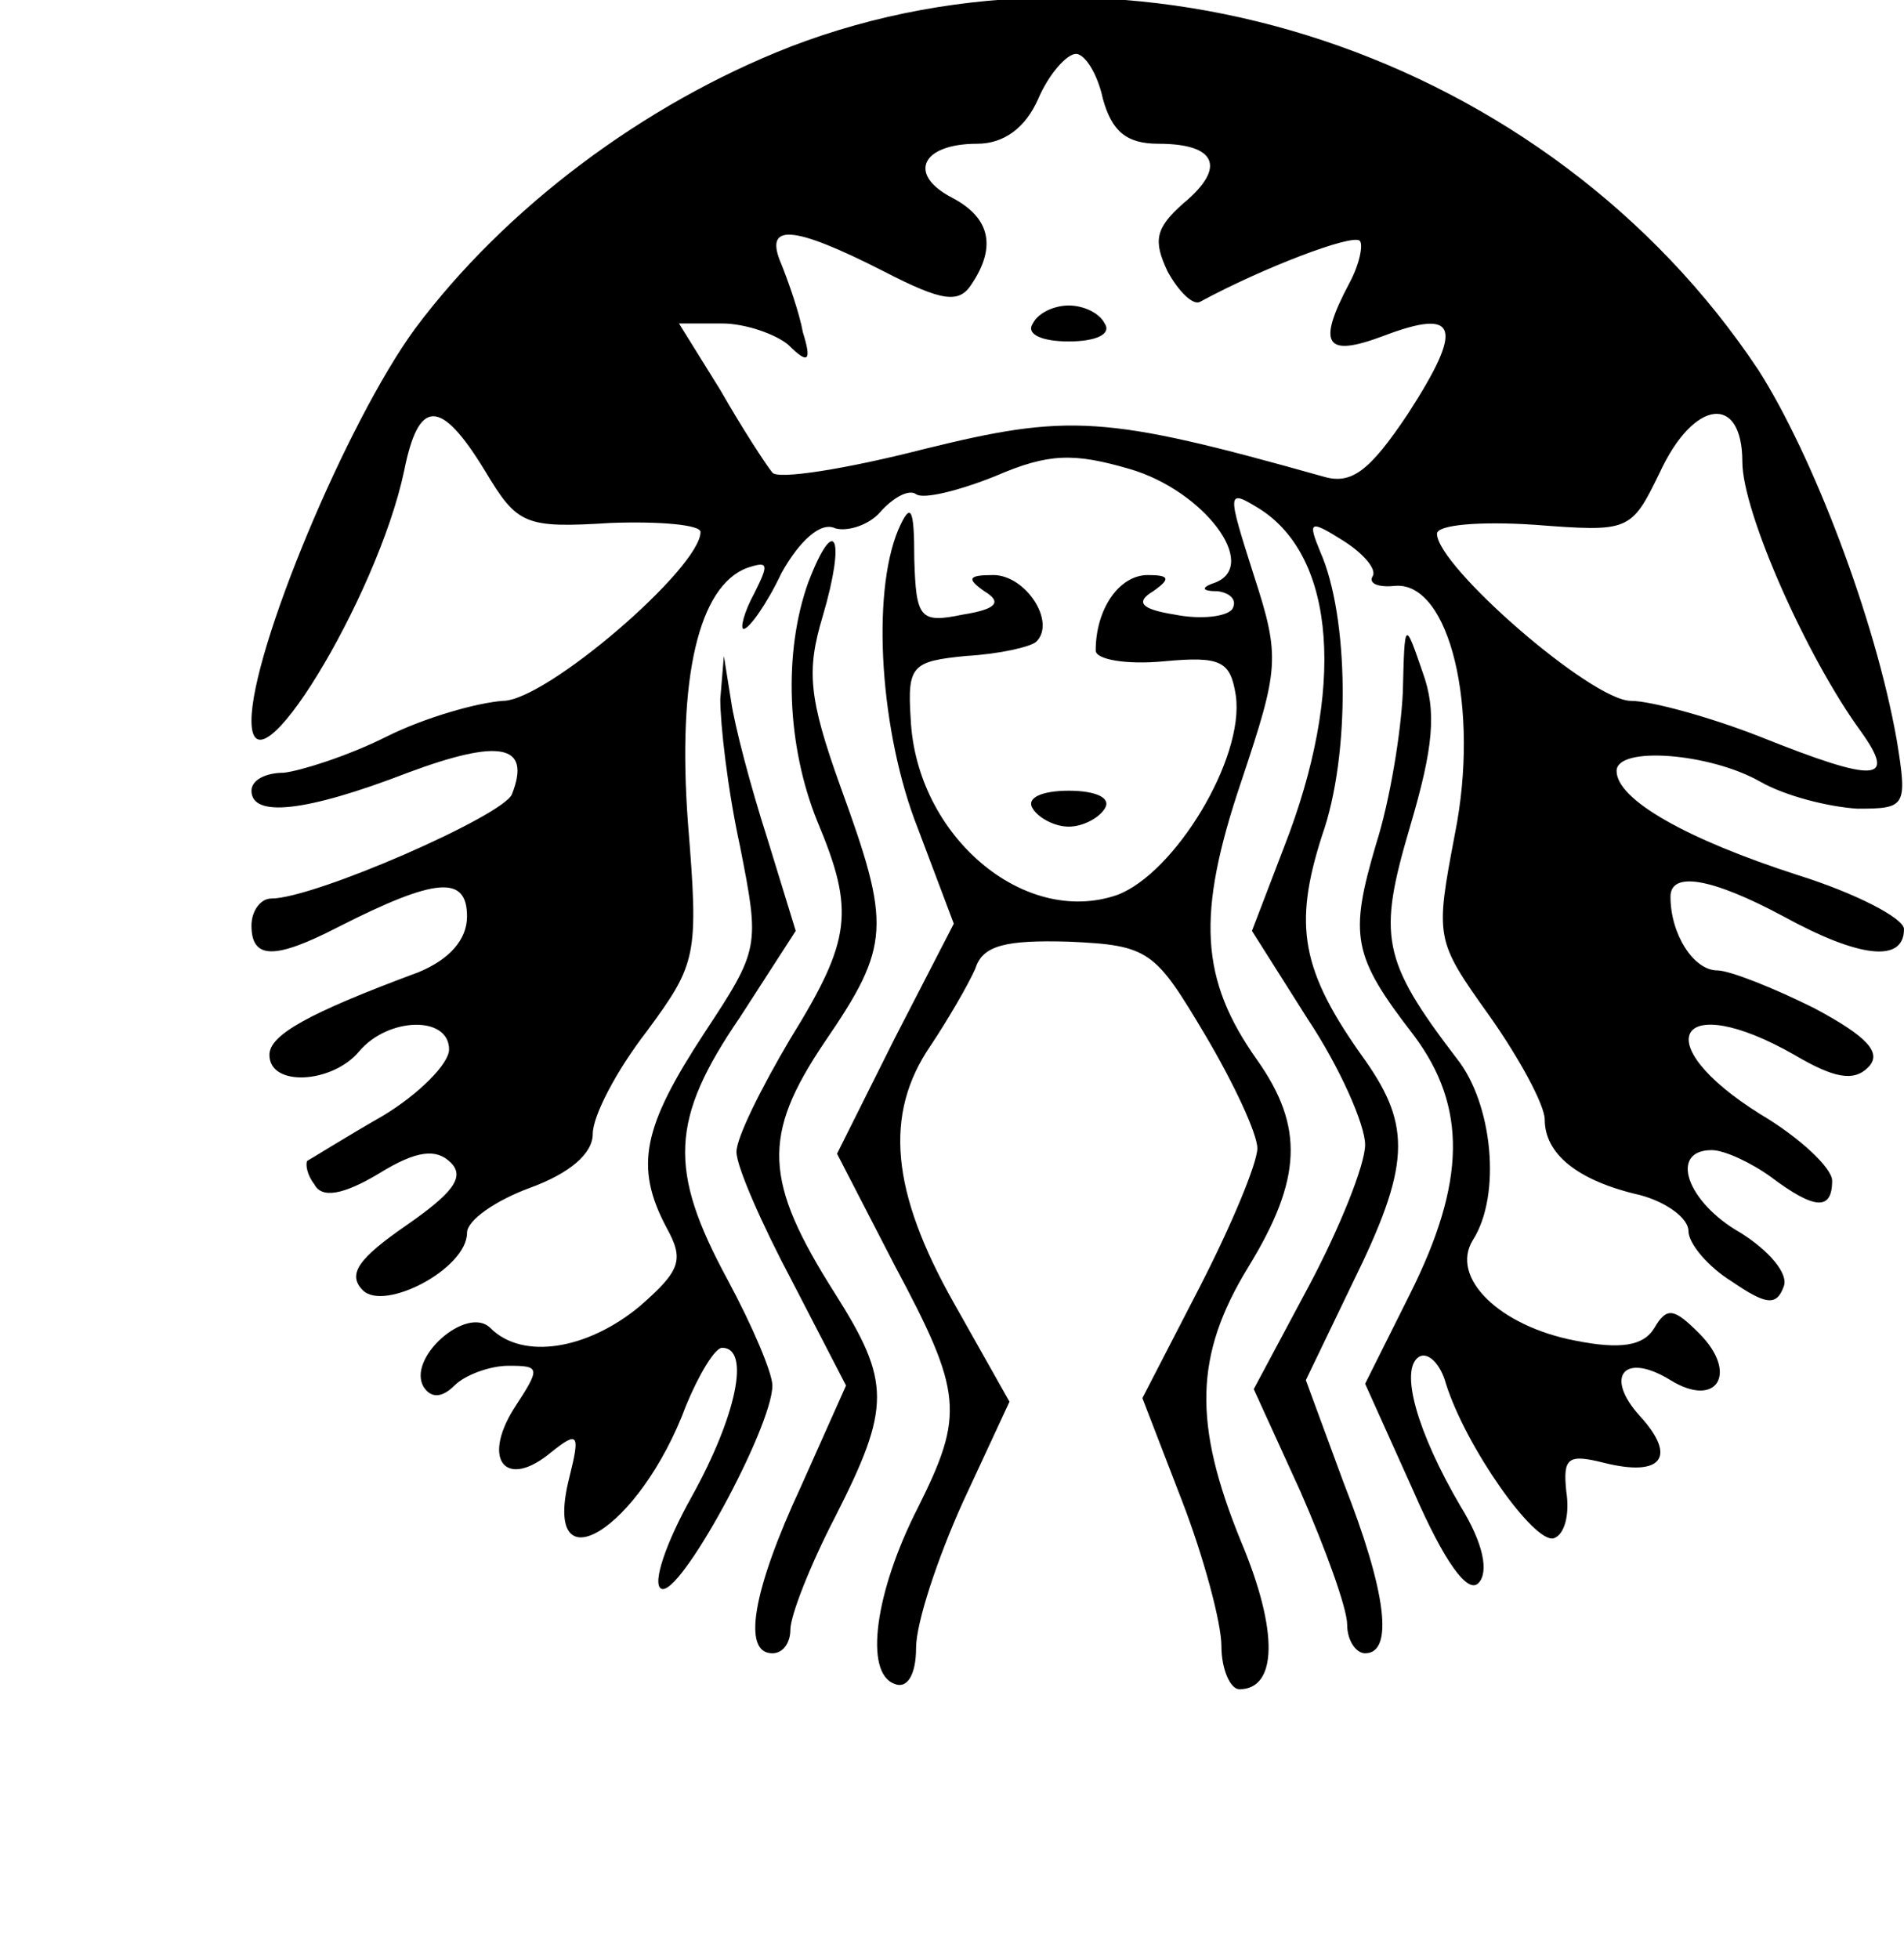 <?xml version="1.0" standalone="no"?>
<!DOCTYPE svg PUBLIC "-//W3C//DTD SVG 20010904//EN"
 "http://www.w3.org/TR/2001/REC-SVG-20010904/DTD/svg10.dtd">
<svg version="1.0" xmlns="http://www.w3.org/2000/svg"
 width="106pt" height="109pt" viewBox="0 0 106 109"
 preserveAspectRatio="xMidYMid meet">

<g transform="translate(0,109) scale(0.1,-0.1)"
fill="#000000" stroke="none">
<path d="M440 1064 c-82 -32 -159 -90 -209 -157 -38 -52 -91 -179 -91 -218 0
-46 70 68 85 139 8 40 20 41 45 0 18 -30 22 -32 70 -29 27 1 50 -1 50 -5 0
-20 -86 -94 -110 -94 -14 -1 -43 -9 -65 -20 -22 -11 -48 -19 -57 -20 -10 0
-18 -4 -18 -10 0 -15 30 -12 87 10 51 19 69 16 58 -12 -5 -12 -110 -58 -134
-58 -6 0 -11 -7 -11 -15 0 -19 13 -19 48 -1 55 28 72 29 72 6 0 -13 -10 -24
-27 -31 -62 -23 -83 -35 -83 -46 0 -18 35 -16 50 2 16 19 50 20 50 1 0 -8 -17
-25 -37 -37 -21 -12 -40 -24 -42 -25 -1 -2 0 -8 4 -13 4 -8 16 -6 36 6 21 13
32 14 40 6 8 -8 1 -17 -25 -35 -26 -18 -33 -27 -24 -36 12 -12 58 12 58 32 0
7 16 18 35 25 22 8 35 19 35 30 0 10 13 35 30 57 28 38 29 42 23 116 -6 81 6
132 33 142 12 4 12 2 4 -14 -6 -11 -8 -20 -6 -20 3 0 13 14 21 31 10 18 22 29
30 25 7 -2 19 2 25 9 7 8 16 13 20 10 4 -3 24 2 44 10 30 13 44 13 75 4 41
-12 72 -53 48 -63 -9 -3 -8 -5 1 -5 7 -1 11 -5 8 -10 -3 -4 -17 -6 -32 -3 -19
3 -22 7 -12 13 10 7 9 9 -3 9 -16 0 -29 -19 -29 -42 0 -5 17 -8 38 -6 32 3 37
0 40 -19 5 -35 -34 -99 -66 -111 -52 -18 -112 33 -115 98 -2 30 1 32 31 35 18
1 36 5 39 8 11 11 -6 37 -24 37 -14 0 -15 -2 -5 -9 10 -6 7 -10 -12 -13 -24
-5 -26 -2 -27 31 0 29 -2 32 -9 16 -15 -36 -10 -113 11 -166 l20 -53 -33 -64
-32 -64 32 -62 c38 -71 39 -83 13 -135 -24 -47 -30 -92 -13 -98 7 -3 12 5 12
20 0 14 12 50 26 81 l26 56 -31 55 c-35 62 -39 105 -13 143 10 15 21 34 25 43
4 13 17 16 52 15 45 -2 48 -5 76 -52 16 -27 29 -55 29 -63 0 -8 -14 -42 -32
-77 l-32 -62 22 -57 c12 -31 22 -68 22 -81 0 -13 5 -24 10 -24 21 0 22 32 1
82 -27 66 -26 104 4 153 30 49 31 78 5 115 -32 45 -34 81 -9 155 21 63 22 69
7 115 -15 47 -15 48 3 37 43 -27 48 -101 14 -188 l-18 -47 31 -49 c18 -27 32
-59 32 -70 0 -11 -14 -46 -31 -78 l-31 -58 26 -57 c14 -32 26 -65 26 -74 0 -9
5 -16 10 -16 16 0 12 34 -12 95 l-21 57 26 54 c32 65 33 87 7 124 -36 50 -40
75 -24 125 16 45 15 122 -1 158 -7 17 -6 18 13 6 11 -7 19 -16 16 -20 -2 -4 4
-6 13 -5 30 2 47 -68 33 -138 -11 -58 -11 -59 19 -101 17 -24 31 -50 31 -58 0
-19 18 -34 53 -42 15 -4 27 -13 27 -20 0 -7 11 -20 24 -28 19 -13 25 -14 29
-3 3 7 -8 20 -24 30 -30 17 -40 46 -16 46 7 0 22 -7 33 -15 24 -18 34 -19 34
-2 0 7 -18 24 -40 37 -64 40 -46 70 19 33 22 -13 33 -15 41 -7 8 8 0 17 -30
33 -22 11 -47 21 -54 21 -13 0 -26 20 -26 41 0 14 22 11 63 -11 42 -23 67 -26
67 -7 0 6 -27 20 -59 30 -62 20 -101 42 -101 58 0 14 52 10 80 -6 14 -8 38
-14 54 -15 27 0 28 1 22 38 -12 68 -47 159 -77 206 -117 176 -349 253 -539
180z m174 -29 c5 -18 13 -25 31 -25 32 0 38 -13 14 -33 -16 -14 -17 -21 -9
-38 6 -11 14 -19 18 -17 35 19 85 38 89 34 2 -2 0 -13 -6 -24 -18 -34 -13 -41
19 -29 42 16 45 5 14 -43 -22 -33 -32 -40 -48 -35 -121 34 -141 35 -222 15
-43 -11 -81 -17 -84 -13 -4 5 -17 25 -29 46 l-23 37 24 0 c13 0 30 -6 37 -12
11 -11 13 -9 8 7 -2 11 -8 28 -12 38 -10 23 6 22 57 -4 33 -17 42 -18 49 -7
14 21 10 37 -11 48 -25 13 -17 30 14 30 15 0 27 9 34 25 6 14 16 25 21 25 5 0
12 -11 15 -25z m356 -202 c0 -28 36 -109 66 -150 20 -28 9 -29 -56 -3 -28 11
-61 20 -72 20 -22 0 -108 75 -108 93 0 5 24 7 54 5 53 -4 54 -4 70 29 19 41
46 44 46 6z"/>
<path d="M575 910 c-4 -6 5 -10 20 -10 15 0 24 4 20 10 -3 6 -12 10 -20 10 -8
0 -17 -4 -20 -10z"/>
<path d="M450 766 c-14 -39 -12 -91 5 -133 21 -50 19 -66 -15 -121 -16 -27
-30 -55 -30 -63 0 -8 14 -40 31 -72 l30 -58 -25 -56 c-27 -58 -33 -93 -16 -93
6 0 10 6 10 13 0 8 11 36 25 63 31 61 31 75 0 124 -40 63 -41 88 -6 140 37 54
37 65 9 142 -18 50 -19 65 -10 95 13 44 7 58 -8 19z"/>
<path d="M781 705 c-1 -22 -7 -60 -15 -85 -15 -51 -13 -62 21 -106 30 -40 29
-82 -2 -144 l-25 -50 27 -60 c17 -39 30 -57 36 -51 6 6 3 22 -10 43 -24 41
-34 76 -23 83 5 3 12 -4 15 -15 11 -35 49 -89 60 -86 6 2 9 13 7 26 -2 19 1
21 21 16 32 -8 41 3 20 26 -20 22 -9 36 17 20 26 -16 38 4 16 26 -14 14 -18
15 -25 3 -6 -10 -19 -12 -44 -7 -42 8 -70 35 -57 56 16 25 11 76 -9 101 -42
55 -44 68 -26 129 13 44 15 64 7 86 -10 29 -10 29 -11 -11z"/>
<path d="M401 701 c0 -14 4 -50 11 -82 11 -56 11 -57 -20 -104 -34 -52 -39
-74 -21 -108 10 -18 8 -24 -15 -44 -29 -24 -65 -30 -83 -12 -13 13 -47 -17
-37 -33 4 -6 10 -6 17 1 6 6 20 11 30 11 18 0 18 -1 3 -24 -18 -29 -4 -45 21
-24 15 12 16 10 10 -14 -16 -63 39 -30 65 40 7 17 16 32 20 32 16 0 8 -38 -17
-83 -14 -25 -22 -48 -17 -51 10 -6 62 90 62 113 0 7 -11 33 -25 59 -33 61 -32
89 7 146 l31 48 -16 52 c-9 28 -18 62 -20 76 l-4 25 -2 -24z"/>
<path d="M575 640 c3 -5 12 -10 20 -10 8 0 17 5 20 10 4 6 -5 10 -20 10 -15 0
-24 -4 -20 -10z"/>
</g>
</svg>
